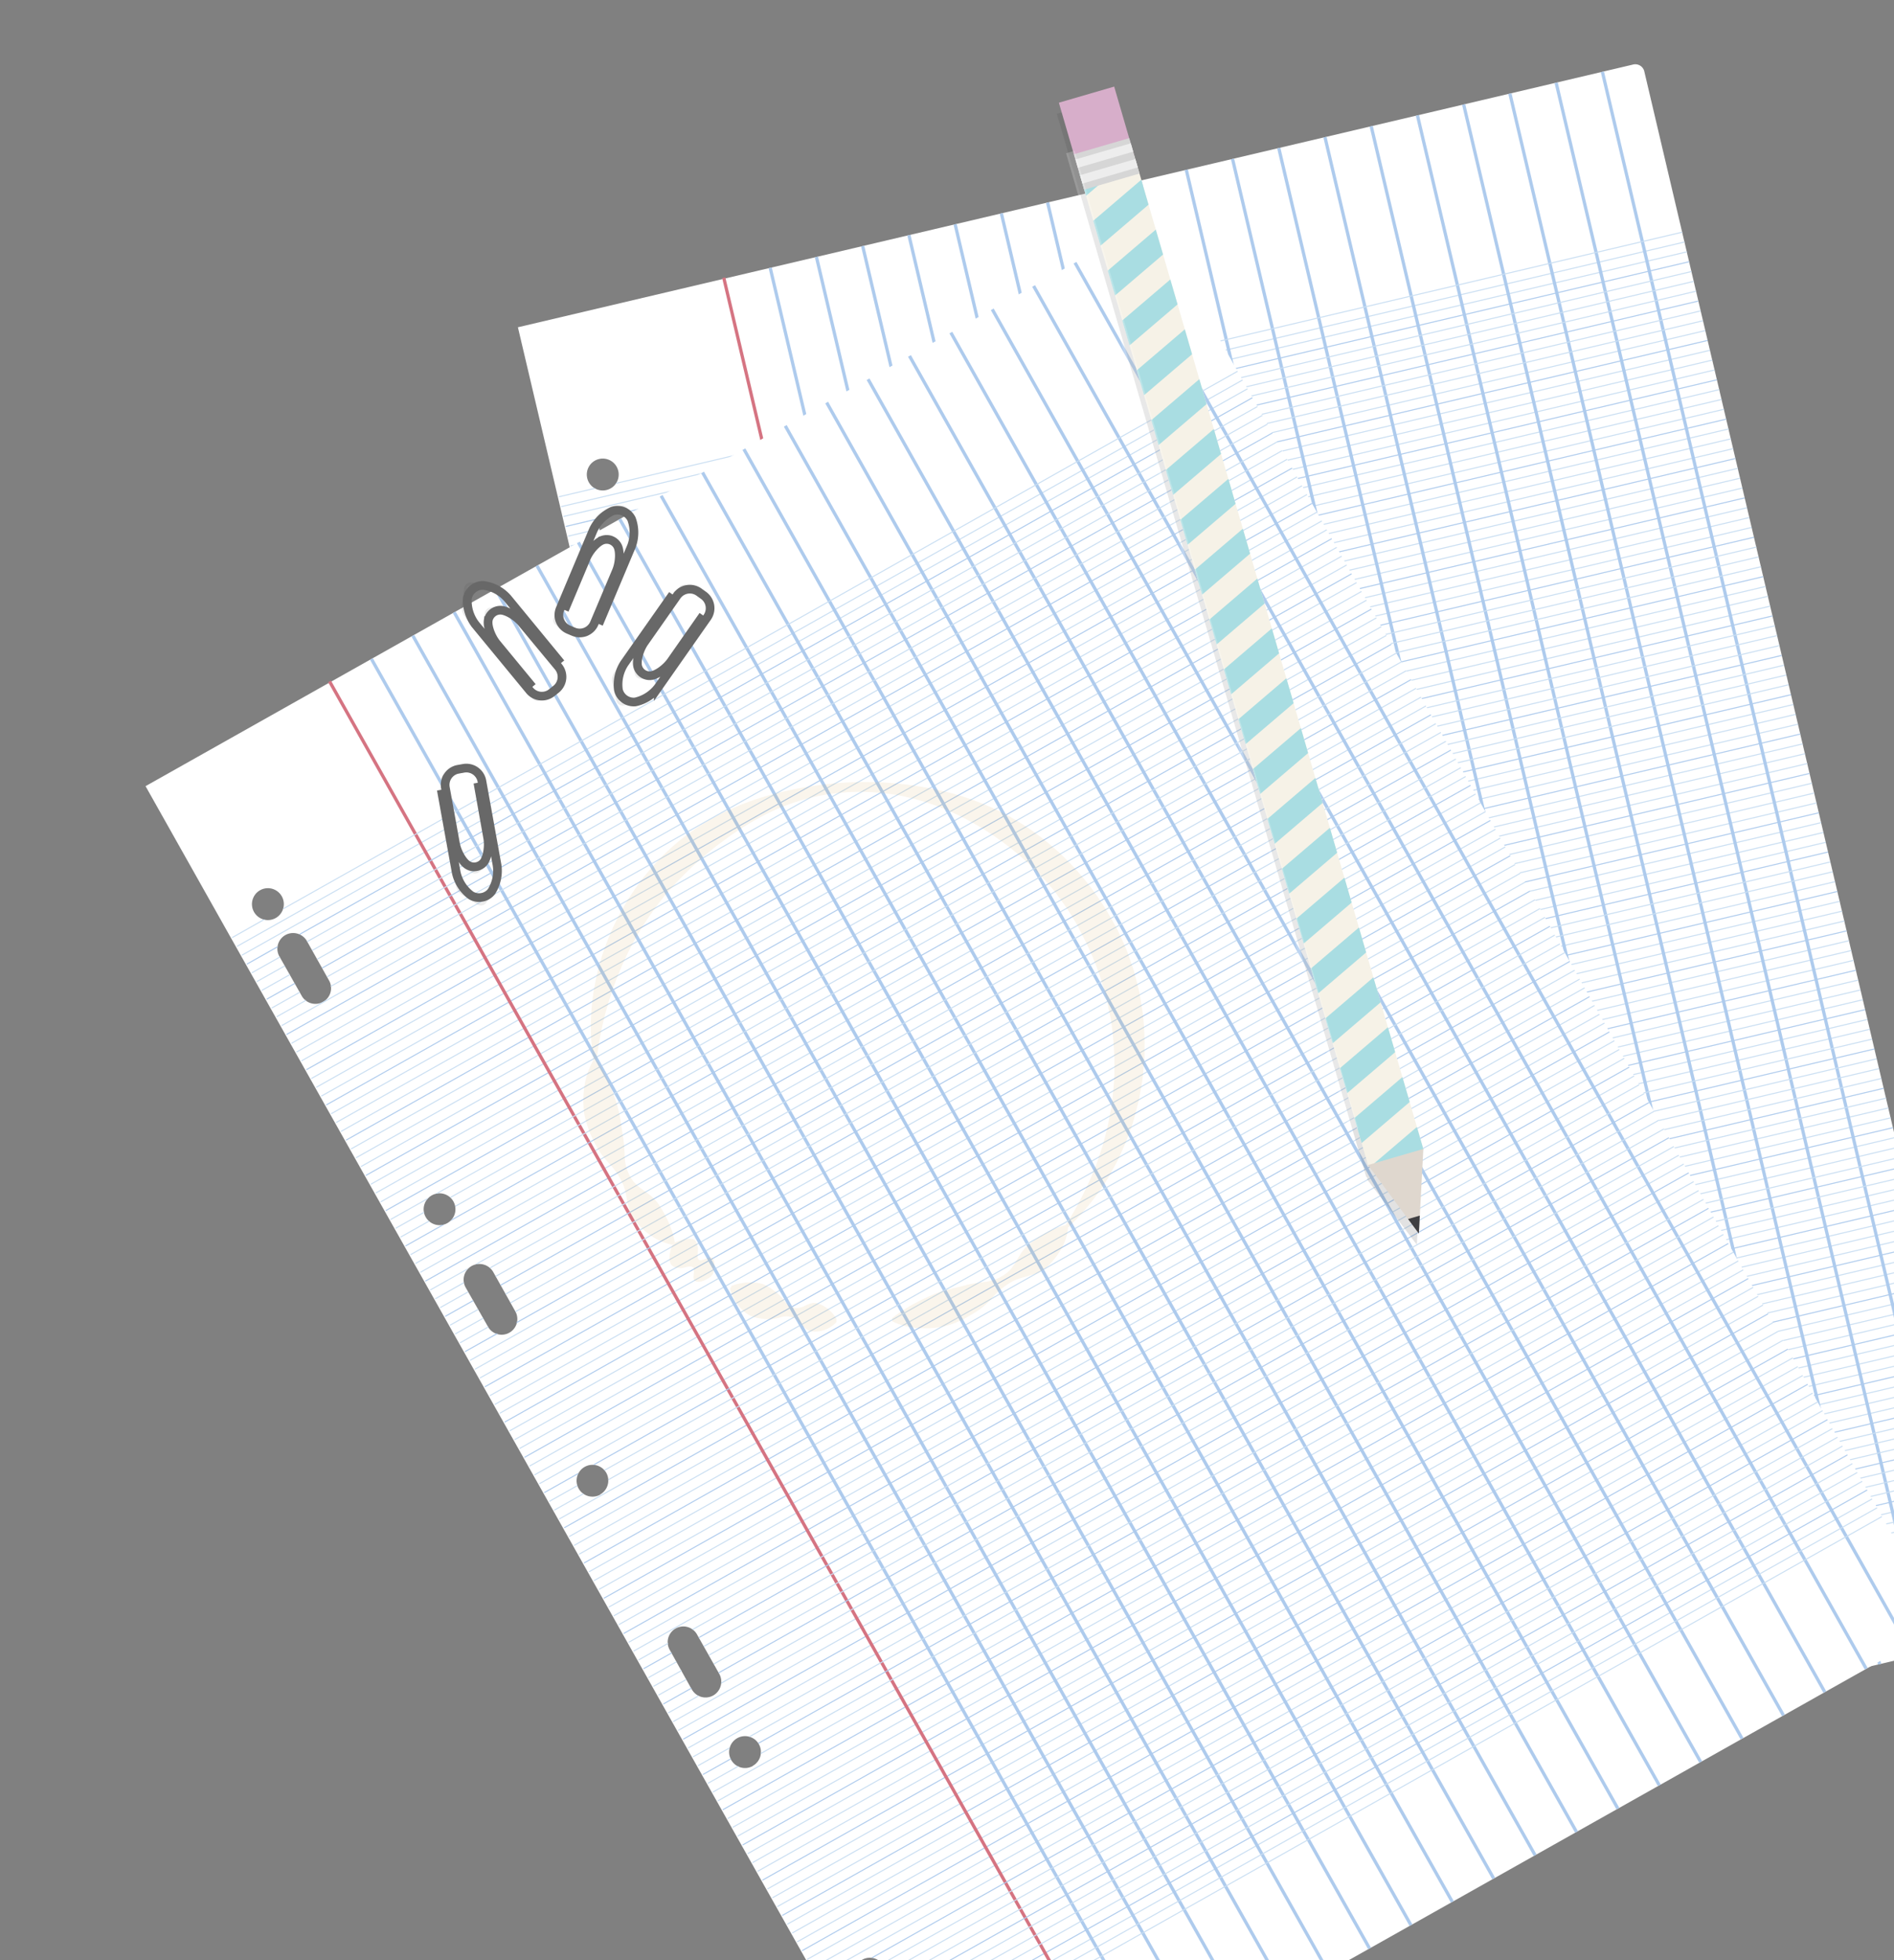<svg id="Calque_1" data-name="Calque 1" xmlns="http://www.w3.org/2000/svg" xmlns:xlink="http://www.w3.org/1999/xlink" viewBox="0 0 580 600"><rect x="0" y="0" width="580" height="600" fill="#808080" stroke="none"/><defs><style>.cls-1,.cls-5,.cls-6,.cls-8{fill:none;}.cls-2,.cls-20{fill:#fff;}.cls-3{fill:#c9def2;}.cls-4{fill:#aecbed;}.cls-5{stroke:#d57482;}.cls-5,.cls-6,.cls-8{stroke-miterlimit:10;}.cls-6{stroke:#aecbed;}.cls-11,.cls-17,.cls-7{fill:#403f41;}.cls-7,.cls-9{opacity:0.1;}.cls-8{stroke:#686868;stroke-width:2.66px;}.cls-10{fill:#cf943a;}.cls-11{opacity:0.15;}.cls-12{fill:#f6f2e7;}.cls-13{fill:#d7aeca;}.cls-14{fill:#a9dde2;}.cls-15{clip-path:url(#clip-path);}.cls-16{fill:#dfd7ce;}.cls-18{fill:#d6d6d6;}.cls-19{fill:#ededed;}.cls-20{opacity:0.2;}</style><clipPath id="clip-path"><rect class="cls-1" x="374.34" y="43.73" width="17.64" height="316.89" transform="translate(-41.24 115.16) rotate(-16.23)"/></clipPath></defs><title>help-center-2</title><path class="cls-2" d="M500,19.78,158.6,100.18,271.8,580.93l341.44-80.4a3.09,3.09,0,0,0,2.11-3.83L503.57,22A2.84,2.84,0,0,0,500,19.78ZM278.54,544.28a4.87,4.87,0,1,1,3.63-5.86A4.87,4.87,0,0,1,278.54,544.28Zm-9.42-19L266.06,512a4.8,4.8,0,1,1,9.34-2.2l3.14,13.26a4.87,4.87,0,0,1-3.62,5.86A4.82,4.82,0,0,1,269.12,525.28ZM254,439.91a4.88,4.88,0,1,1,3.62-5.86A4.88,4.88,0,0,1,254,439.91Zm-11.48-27.74-3.06-13.28a4.8,4.8,0,1,1,9.34-2.2L251.91,410a4.88,4.88,0,0,1-3.62,5.86A4.82,4.82,0,0,1,242.49,412.17Zm-10.37-65a4.87,4.87,0,1,1,3.63-5.86A4.87,4.87,0,0,1,232.12,347.13Zm-22-72.32a4.8,4.8,0,0,1,3.56-5.84,4.86,4.86,0,0,1,5.85,3.62l3.11,13.27a4.8,4.8,0,1,1-9.34,2.2Zm.13-20.46a4.87,4.87,0,1,1,3.62-5.86A4.88,4.88,0,0,1,210.28,254.35ZM183.51,161.7a4.82,4.82,0,0,1,3.56-5.84,4.87,4.87,0,0,1,5.86,3.63L196,172.75a4.8,4.8,0,1,1-9.34,2.2ZM185.7,150a4.88,4.88,0,1,1,3.63-5.86A4.86,4.86,0,0,1,185.7,150Z"/><polygon class="cls-3" points="515.88 74.23 171.88 155.23 171.81 154.93 515.81 73.93 515.88 74.23"/><rect class="cls-3" x="167.85" y="117.44" width="353.4" height="0.31" transform="translate(-17.78 82.1) rotate(-13.25)"/><polygon class="cls-4" points="522.97 104.36 178.97 185.36 178.91 185.06 522.9 104.05 522.97 104.36"/><polygon class="cls-3" points="522.26 101.34 178.27 182.34 178.19 182.04 522.19 101.04 522.26 101.34"/><rect class="cls-4" x="177.07" y="156.6" width="353.4" height="0.31" transform="translate(-26.51 85.26) rotate(-13.25)"/><polygon class="cls-3" points="523.68 107.37 179.69 188.37 179.61 188.07 523.61 107.07 523.68 107.37"/><polygon class="cls-3" points="524.39 110.38 180.39 191.38 180.32 191.08 524.32 110.08 524.39 110.38"/><polygon class="cls-3" points="525.1 113.39 181.1 194.39 181.03 194.09 525.03 113.09 525.1 113.39"/><polygon class="cls-4" points="528.64 128.45 184.65 209.45 184.58 209.15 528.57 128.15 528.64 128.45"/><rect class="cls-3" x="177.78" y="159.61" width="353.4" height="0.31" transform="translate(-27.18 85.5) rotate(-13.25)"/><rect class="cls-3" x="178.49" y="162.62" width="353.4" height="0.31" transform="translate(-27.85 85.74) rotate(-13.25)"/><polygon class="cls-3" points="527.93 125.44 183.94 206.44 183.87 206.14 527.86 125.14 527.93 125.44"/><polygon class="cls-4" points="531.48 140.5 187.49 221.5 187.42 221.2 531.41 140.2 531.48 140.5"/><rect class="cls-3" x="180.62" y="171.66" width="353.4" height="0.31" transform="translate(-29.87 86.47) rotate(-13.25)"/><polygon class="cls-3" points="530.06 134.48 186.07 215.48 186 215.18 529.99 134.18 530.06 134.48"/><rect class="cls-3" x="182.04" y="177.68" width="353.4" height="0.31" transform="translate(-31.21 86.96) rotate(-13.25)"/><rect class="cls-4" x="185.58" y="192.75" width="353.4" height="0.31" transform="translate(-34.57 88.17) rotate(-13.25)"/><rect class="cls-3" x="183.46" y="183.71" width="353.4" height="0.31" transform="translate(-32.55 87.44) rotate(-13.25)"/><rect class="cls-3" x="184.17" y="186.72" width="353.4" height="0.31" transform="translate(-33.23 87.69) rotate(-13.25)"/><polygon class="cls-3" points="533.61 149.54 189.62 230.54 189.54 230.24 533.54 149.24 533.61 149.54"/><polygon class="cls-4" points="537.15 164.6 193.16 245.6 193.09 245.3 537.08 164.3 537.15 164.6"/><rect class="cls-3" x="186.29" y="195.76" width="353.4" height="0.31" transform="translate(-35.24 88.41) rotate(-13.25)"/><polygon class="cls-3" points="535.74 158.57 191.74 239.58 191.67 239.27 535.67 158.27 535.74 158.57"/><polygon class="cls-3" points="536.45 161.59 192.45 242.59 192.38 242.29 536.38 161.29 536.45 161.59"/><rect class="cls-4" x="194.1" y="228.89" width="353.4" height="0.31" transform="translate(-42.63 91.08) rotate(-13.25)"/><rect class="cls-3" x="191.97" y="219.86" width="353.4" height="0.31" transform="translate(-40.61 90.36) rotate(-13.25)"/><rect class="cls-3" x="192.68" y="222.87" width="353.4" height="0.31" transform="translate(-41.28 90.6) rotate(-13.25)"/><polygon class="cls-3" points="542.12 185.69 198.13 266.69 198.06 266.38 542.05 185.38 542.12 185.69"/><polygon class="cls-4" points="551.34 224.84 207.35 305.84 207.28 305.54 551.27 224.54 551.34 224.84"/><rect class="cls-3" x="200.48" y="256" width="353.4" height="0.31" transform="translate(-48.67 93.27) rotate(-13.25)"/><rect class="cls-3" x="201.19" y="259.01" width="353.4" height="0.31" transform="translate(-49.34 93.51) rotate(-13.25)"/><polygon class="cls-3" points="550.63 221.83 206.64 302.83 206.57 302.53 550.56 221.53 550.63 221.83"/><rect class="cls-4" x="205.44" y="277.09" width="353.4" height="0.31" transform="translate(-53.37 94.97) rotate(-13.25)"/><polygon class="cls-3" points="552.05 227.86 208.06 308.86 207.99 308.56 551.98 227.56 552.05 227.86"/><polygon class="cls-3" points="552.76 230.87 208.76 311.87 208.69 311.57 552.69 230.57 552.76 230.87"/><polygon class="cls-3" points="553.47 233.88 209.47 314.88 209.4 314.58 553.4 233.58 553.47 233.88"/><polygon class="cls-4" points="557.01 248.94 213.02 329.94 212.95 329.64 556.94 248.64 557.01 248.94"/><rect class="cls-3" x="206.15" y="280.1" width="353.4" height="0.31" transform="translate(-54.04 95.21) rotate(-13.25)"/><rect class="cls-3" x="206.86" y="283.11" width="353.4" height="0.31" transform="translate(-54.71 95.45) rotate(-13.25)"/><polygon class="cls-3" points="556.3 245.93 212.31 326.93 212.24 326.63 556.24 245.63 556.3 245.93"/><rect class="cls-3" x="208.99" y="292.15" width="353.4" height="0.31" transform="translate(-56.73 96.18) rotate(-13.25)"/><polygon class="cls-3" points="558.43 254.97 214.44 335.97 214.37 335.67 558.36 254.66 558.43 254.97"/><rect class="cls-3" x="210.41" y="298.17" width="353.4" height="0.31" transform="translate(-58.07 96.67) rotate(-13.25)"/><rect class="cls-4" x="213.96" y="313.23" width="353.4" height="0.31" transform="translate(-61.43 97.88) rotate(-13.25)"/><polygon class="cls-3" points="561.98 270.03 217.99 351.03 217.91 350.73 561.91 269.73 561.98 270.03"/><polygon class="cls-4" points="565.53 285.09 221.53 366.09 221.46 365.79 565.46 284.79 565.53 285.09"/><polygon class="cls-3" points="563.4 276.05 219.41 357.05 219.33 356.75 563.33 275.75 563.4 276.05"/><polygon class="cls-3" points="564.11 279.06 220.11 360.06 220.04 359.76 564.04 278.76 564.11 279.06"/><polygon class="cls-3" points="564.82 282.08 220.82 363.08 220.75 362.77 564.75 281.77 564.82 282.08"/><polygon class="cls-4" points="568.36 297.14 224.37 378.14 224.3 377.84 568.29 296.84 568.36 297.14"/><rect class="cls-3" x="217.5" y="328.29" width="353.4" height="0.31" transform="translate(-64.79 99.1) rotate(-13.25)"/><polygon class="cls-3" points="566.95 291.11 222.95 372.11 222.88 371.81 566.87 290.81 566.95 291.11"/><polygon class="cls-3" points="567.65 294.12 223.66 375.13 223.59 374.82 567.58 293.82 567.65 294.12"/><rect class="cls-4" x="222.47" y="349.38" width="353.4" height="0.31" transform="translate(-69.49 100.8) rotate(-13.25)"/><rect class="cls-3" x="220.34" y="340.34" width="353.4" height="0.31" transform="translate(-67.47 100.07) rotate(-13.25)"/><rect class="cls-3" x="221.05" y="343.36" width="353.4" height="0.31" transform="translate(-68.14 100.31) rotate(-13.25)"/><rect class="cls-3" x="221.76" y="346.37" width="353.4" height="0.31" transform="translate(-68.82 100.55) rotate(-13.25)"/><rect class="cls-3" x="223.18" y="352.39" width="353.4" height="0.31" transform="translate(-70.16 101.04) rotate(-13.25)"/><polygon class="cls-3" points="572.62 315.21 228.63 396.21 228.56 395.91 572.55 314.91 572.62 315.21"/><polygon class="cls-4" points="579.71 345.33 235.72 426.33 235.65 426.03 579.64 345.03 579.71 345.33"/><rect class="cls-3" x="229.56" y="379.5" width="353.4" height="0.31" transform="translate(-76.2 103.22) rotate(-13.25)"/><polygon class="cls-3" points="579 342.32 235.01 423.32 234.94 423.02 578.93 342.02 579 342.32"/><polygon class="cls-3" points="580.42 348.34 236.43 429.35 236.36 429.04 580.35 348.04 580.42 348.34"/><polygon class="cls-3" points="581.13 351.36 237.14 432.36 237.07 432.06 581.06 351.06 581.13 351.36"/><rect class="cls-4" x="236.65" y="409.62" width="353.4" height="0.31" transform="translate(-82.92 105.65) rotate(-13.25)"/><rect class="cls-3" x="235.23" y="403.6" width="353.4" height="0.31" transform="translate(-81.58 105.16) rotate(-13.25)"/><polygon class="cls-3" points="584.68 366.42 240.68 447.42 240.61 447.12 584.61 366.12 584.68 366.42"/><polygon class="cls-4" points="588.22 381.48 244.23 462.48 244.16 462.18 588.15 381.18 588.22 381.48"/><rect class="cls-3" x="237.36" y="412.64" width="353.4" height="0.31" transform="translate(-83.59 105.89) rotate(-13.25)"/><polygon class="cls-3" points="586.8 375.45 242.81 456.45 242.74 456.15 586.73 375.15 586.8 375.45"/><rect class="cls-3" x="238.78" y="418.66" width="353.4" height="0.31" transform="translate(-84.93 106.38) rotate(-13.25)"/><rect class="cls-4" x="242.33" y="433.72" width="353.4" height="0.31" transform="translate(-88.29 107.59) rotate(-13.25)"/><rect class="cls-3" x="240.2" y="424.69" width="353.4" height="0.31" transform="translate(-86.28 106.86) rotate(-13.25)"/><polygon class="cls-3" points="589.64 387.5 245.65 468.5 245.58 468.2 589.57 387.2 589.64 387.5"/><polygon class="cls-3" points="590.35 390.51 246.36 471.52 246.29 471.21 590.28 390.21 590.35 390.51"/><polygon class="cls-4" points="593.9 405.58 249.9 486.58 249.83 486.27 593.83 405.27 593.9 405.58"/><polygon class="cls-3" points="591.77 396.54 247.78 477.54 247.71 477.24 591.7 396.24 591.77 396.54"/><rect class="cls-3" x="243.75" y="439.75" width="353.4" height="0.31" transform="translate(-89.63 108.08) rotate(-13.25)"/><polygon class="cls-3" points="593.19 402.56 249.19 483.56 249.12 483.26 593.12 402.26 593.19 402.56"/><polygon class="cls-4" points="596.74 417.63 252.74 498.63 252.67 498.32 596.66 417.32 596.74 417.63"/><rect class="cls-3" x="245.87" y="448.78" width="353.4" height="0.31" transform="translate(-91.65 108.81) rotate(-13.25)"/><polygon class="cls-3" points="595.32 411.6 251.32 492.6 251.25 492.3 595.25 411.3 595.32 411.6"/><polygon class="cls-3" points="596.03 414.61 252.03 495.61 251.96 495.31 595.96 414.31 596.03 414.61"/><rect class="cls-3" x="248.71" y="460.83" width="353.4" height="0.31" transform="translate(-94.33 109.78) rotate(-13.25)"/><rect class="cls-3" x="249.42" y="463.84" width="353.4" height="0.31" transform="translate(-95.01 110.02) rotate(-13.25)"/><rect class="cls-3" x="250.13" y="466.86" width="353.4" height="0.31" transform="translate(-95.68 110.26) rotate(-13.25)"/><rect class="cls-4" x="256.51" y="493.97" width="353.4" height="0.31" transform="translate(-101.72 112.45) rotate(-13.25)"/><rect class="cls-3" x="257.22" y="496.98" width="353.4" height="0.31" transform="translate(-102.39 112.69) rotate(-13.25)"/><line class="cls-5" x1="221.64" y1="85.02" x2="334.84" y2="565.77"/><line class="cls-6" x1="235.86" y1="81.99" x2="349.07" y2="562.74"/><line class="cls-6" x1="250.02" y1="78.65" x2="363.22" y2="559.4"/><line class="cls-6" x1="264.18" y1="75.32" x2="377.38" y2="556.07"/><line class="cls-6" x1="278.34" y1="71.99" x2="391.54" y2="552.74"/><line class="cls-6" x1="292.49" y1="68.65" x2="405.7" y2="549.4"/><line class="cls-6" x1="306.65" y1="65.32" x2="419.85" y2="546.07"/><line class="cls-6" x1="320.81" y1="61.99" x2="434.01" y2="542.73"/><line class="cls-6" x1="334.97" y1="58.65" x2="448.17" y2="539.4"/><line class="cls-6" x1="349.12" y1="55.32" x2="462.33" y2="536.07"/><line class="cls-6" x1="363.28" y1="51.99" x2="476.48" y2="532.73"/><line class="cls-6" x1="377.44" y1="48.65" x2="490.64" y2="529.4"/><line class="cls-6" x1="391.6" y1="45.32" x2="504.8" y2="526.07"/><line class="cls-6" x1="405.75" y1="41.98" x2="518.95" y2="522.73"/><line class="cls-6" x1="419.91" y1="38.65" x2="533.11" y2="519.4"/><line class="cls-6" x1="434.07" y1="35.32" x2="547.27" y2="516.07"/><line class="cls-6" x1="448.22" y1="31.98" x2="561.43" y2="512.73"/><line class="cls-6" x1="462.38" y1="28.65" x2="575.58" y2="509.4"/><line class="cls-6" x1="476.54" y1="25.32" x2="589.74" y2="506.06"/><line class="cls-6" x1="490.7" y1="21.98" x2="603.9" y2="502.73"/><path class="cls-4" d="M183.85,158.46,173.23,161l.07.3,10.4-2.45Z"/><path class="cls-4" d="M191.15,156.74a3.61,3.61,0,0,1,.3.25L517.3,80.26l-.08-.3Z"/><rect class="cls-3" x="173.84" y="162.84" width="9.84" height="0.31" transform="translate(-32.6 45.31) rotate(-13.25)"/><path class="cls-3" d="M192.92,159.5a3,3,0,0,0,.07.3L518,83.27l-.07-.3Z"/><polygon class="cls-3" points="184.24 164.72 174.65 166.98 174.72 167.28 184.31 165.02 184.24 164.72"/><path class="cls-3" d="M193.63,162.51c0,.1,0,.2.07.3l325-76.53-.07-.3Z"/><path class="cls-3" d="M194.34,165.53c0,.1,0,.2.07.3l325-76.54-.07-.3Z"/><polygon class="cls-3" points="184.96 167.73 175.36 169.99 175.43 170.29 185.03 168.03 184.96 167.73"/><rect class="cls-4" x="175.97" y="171.87" width="9.88" height="0.31" transform="translate(-34.61 46.04) rotate(-13.25)"/><path class="cls-4" d="M195,168.54c0,.1.05.2.08.3l325-76.53-.07-.3Z"/><rect class="cls-3" x="176.68" y="174.88" width="9.9" height="0.31" transform="translate(-35.28 46.29) rotate(-13.25)"/><path class="cls-3" d="M195.75,171.55c0,.11.05.21.07.3l325-76.53-.07-.3Z"/><path class="cls-3" d="M187.47,176.68l-10,2.35.07.3L187.68,177Z"/><path class="cls-3" d="M196.11,174.64a3.43,3.43,0,0,1-.06.34l325.5-76.65-.07-.3Z"/><path class="cls-3" d="M272.77,538.1l-10.17,2.4.07.3,10-2.36Z"/><path class="cls-3" d="M281,536.17l.23.27L606.67,459.8l-.08-.31Z"/><path class="cls-3" d="M282.27,539l0,.31,325.07-76.54-.07-.3Z"/><path class="cls-3" d="M272.87,541.26l-9.56,2.25.07.3,9.61-2.26Z"/><path class="cls-4" d="M267.15,507.63l-11.64,2.74.07.3L266.84,508C266.93,507.89,267,507.76,267.15,507.63Z"/><path class="cls-4" d="M272.48,506.38a3.82,3.82,0,0,1,.46.21l326.63-76.92-.07-.3Z"/><path class="cls-3" d="M275.11,508.94l.12.29,325-76.54-.07-.31Z"/><path class="cls-3" d="M265.94,511.1l-9.72,2.29.07.3,9.67-2.28C266,511.3,265.94,511.2,265.94,511.1Z"/><rect class="cls-3" x="256.83" y="515.26" width="9.89" height="0.31" transform="translate(-111.16 73.71) rotate(-13.25)"/><path class="cls-3" d="M275.9,511.93c0,.1.05.2.07.3L601,435.7l-.07-.3Z"/><polygon class="cls-3" points="267.25 517.15 257.63 519.41 257.71 519.71 267.32 517.45 267.25 517.15"/><path class="cls-3" d="M276.61,514.94c0,.1.05.2.07.3l325-76.53-.07-.3Z"/><polygon class="cls-4" points="267.94 520.16 258.34 522.42 258.42 522.72 268.01 520.46 267.94 520.16"/><path class="cls-4" d="M277.32,518c0,.1.05.2.07.3l325-76.53-.07-.3Z"/><rect class="cls-3" x="258.96" y="524.3" width="9.85" height="0.31" transform="translate(-113.19 74.45) rotate(-13.25)"/><path class="cls-3" d="M278,521c0,.1.05.2.07.3l325-76.54-.07-.3Z"/><path class="cls-3" d="M269.42,526.17l-9.66,2.28.07.3,9.74-2.29Z"/><path class="cls-3" d="M278.66,524a1.61,1.61,0,0,1,0,.31l325.17-76.56-.07-.3Z"/><path class="cls-3" d="M272.09,528.72l-11.62,2.74.07.3,12.13-2.86A2.79,2.79,0,0,1,272.09,528.72Z"/><path class="cls-3" d="M277.39,527.48a4.47,4.47,0,0,1-.45.42l327.6-77.14-.07-.3Z"/><path class="cls-4" d="M227.6,338.91l-11.81,2.78.07.3,11.37-2.68A4.61,4.61,0,0,1,227.6,338.91Z"/><path class="cls-4" d="M232.5,337.75c.18.06.35.13.51.2l326.84-77-.07-.3Z"/><path class="cls-3" d="M226.13,342.43l-9.63,2.27.07.3,9.58-2.25C226.14,342.64,226.13,342.54,226.13,342.43Z"/><path class="cls-3" d="M235.38,340.25c.05.1.09.19.13.29l325-76.54-.07-.3Z"/><path class="cls-3" d="M227.16,345.37l-9.95,2.34.07.3,10.09-2.37Z"/><path class="cls-3" d="M235.78,343.34a2.09,2.09,0,0,1-.08.34L561.27,267l-.07-.3Z"/><path class="cls-3" d="M209,244.74a5.35,5.35,0,0,1,1.06.07l327.85-77.2-.07-.3Z"/><path class="cls-3" d="M207.17,245.16l-13.37,3.15.07.3,12.39-2.91A5.2,5.2,0,0,1,207.17,245.16Z"/><path class="cls-3" d="M204.33,249l-9.82,2.31.07.3,9.71-2.28C204.3,249.23,204.31,249.12,204.33,249Z"/><path class="cls-3" d="M213.22,246.92l.17.28,325.18-76.58-.07-.3Z"/><path class="cls-3" d="M204.94,252.05l-9.72,2.29.07.3,9.82-2.32C205.05,252.23,205,252.14,204.94,252.05Z"/><path class="cls-3" d="M214,249.91a3.16,3.16,0,0,1,0,.32l325.29-76.59-.07-.31Z"/><path class="cls-4" d="M208.36,254.42l-12.43,2.93.07.3,13.51-3.18A4.91,4.91,0,0,1,208.36,254.42Z"/><path class="cls-4" d="M212,253.56a4.7,4.7,0,0,1-1,.55l329-77.46-.07-.3Z"/><path class="cls-3" d="M212.84,269.26l-13.37,3.15.07.3,12.39-2.92A5.15,5.15,0,0,1,212.84,269.26Z"/><path class="cls-3" d="M214.61,268.84a5.3,5.3,0,0,1,1.06.07l327.87-77.2-.07-.3Z"/><path class="cls-3" d="M210.05,273.1l-9.87,2.32.07.3,9.77-2.3Z"/><path class="cls-3" d="M218.88,271a2.61,2.61,0,0,1,.17.28l325.2-76.58-.07-.3Z"/><rect class="cls-3" x="200.8" y="277.3" width="9.84" height="0.31" transform="translate(-58.12 54.54) rotate(-13.25)"/><path class="cls-3" d="M219.87,274c0,.1,0,.2.07.31l325-76.54-.07-.3Z"/><path class="cls-4" d="M220.59,277c0,.1,0,.2.07.31l325-76.53-.07-.31Z"/><polygon class="cls-4" points="211.2 279.19 201.6 281.44 201.67 281.75 211.27 279.49 211.2 279.19"/><path class="cls-3" d="M221.29,280c0,.1.05.2.07.3l325-76.53-.08-.3Z"/><rect class="cls-3" x="202.21" y="283.32" width="9.87" height="0.31" transform="translate(-59.46 55.03) rotate(-13.25)"/><polygon class="cls-3" points="212.65 285.2 203.02 287.47 203.09 287.77 212.72 285.5 212.65 285.2"/><path class="cls-3" d="M222,283c0,.1.05.2.07.3l325-76.53-.07-.3Z"/><path class="cls-3" d="M213.38,288.21l-9.65,2.27.07.3,9.66-2.27C213.43,288.41,213.4,288.31,213.38,288.21Z"/><path class="cls-3" d="M222.7,286l.06.3,325-76.54-.07-.3Z"/><path class="cls-4" d="M222.23,289.31c-.07.12-.14.25-.22.37L548.5,212.8l-.07-.31Z"/><path class="cls-4" d="M215.27,290.94l-10.83,2.55.07.31,11.12-2.62A2.25,2.25,0,0,1,215.27,290.94Z"/><path class="cls-3" d="M248.79,432.47l-11,2.6.07.3,10.72-2.53C248.64,432.72,248.71,432.59,248.79,432.47Z"/><path class="cls-3" d="M255.28,431a2.85,2.85,0,0,1,.37.23l326.19-76.81-.07-.3Z"/><path class="cls-4" d="M248,435.83l-9.54,2.25.08.3,9.52-2.24Z"/><path class="cls-4" d="M257.47,433.61c0,.1.06.2.08.3l325-76.53-.07-.3Z"/><path class="cls-3" d="M257.44,436.8c0,.12-.09.23-.14.35l326-76.76-.07-.3Z"/><path class="cls-3" d="M249.47,438.67l-10.28,2.42.07.3,10.5-2.47A3.47,3.47,0,0,1,249.47,438.67Z"/><path class="cls-3" d="M239.45,396.52l-10.19,2.4.07.3,10-2.36A3.4,3.4,0,0,1,239.45,396.52Z"/><path class="cls-3" d="M247.69,394.58l.22.27,325.42-76.63-.07-.3Z"/><polygon class="cls-4" points="239.61 399.66 229.97 401.93 230.04 402.24 239.68 399.97 239.61 399.66"/><path class="cls-4" d="M249,397.46c0,.1.05.2.07.31l325-76.54-.07-.3Z"/><rect class="cls-3" x="230.59" y="403.81" width="9.88" height="0.31" transform="translate(-86.33 64.74) rotate(-13.25)"/><path class="cls-3" d="M249.66,400.48c0,.1.05.2.07.3l325-76.53-.07-.3Z"/><rect class="cls-3" x="231.3" y="406.82" width="9.87" height="0.31" transform="translate(-86.99 64.98) rotate(-13.25)"/><path class="cls-3" d="M250.37,403.49c0,.1,0,.2.07.3l325-76.53-.07-.3Z"/><polygon class="cls-3" points="241.69 408.71 232.1 410.97 232.17 411.27 241.76 409.01 241.69 408.71"/><path class="cls-3" d="M251.08,406.5c0,.1,0,.2.07.3l325-76.53-.08-.3Z"/><rect class="cls-4" x="232.71" y="412.85" width="9.84" height="0.31" transform="translate(-88.34 65.46) rotate(-13.25)"/><path class="cls-4" d="M251.8,409.51c0,.13.06.23.07.3l325-76.53-.07-.3Z"/><path class="cls-3" d="M243.84,414.57,233.52,417l.07.31,10.53-2.48Z"/><path class="cls-3" d="M251.75,412.7a3.65,3.65,0,0,1-.14.35l326-76.75-.07-.31Z"/><path class="cls-3" d="M182,149.36l-10.88,2.56.07.3,11.21-2.64Z"/><path class="cls-3" d="M188.75,147.77c-.08.13-.17.25-.26.37L515.17,71.22l-.07-.3Z"/><path class="cls-2" d="M350.24,68.57,44.57,240.64,286.86,671,592.52,499a3.1,3.1,0,0,0,1-4.27l-239.25-425A2.83,2.83,0,0,0,350.24,68.57ZM283.15,634a4.88,4.88,0,1,1,1.86-6.64A4.88,4.88,0,0,1,283.15,634Zm-14.33-15.64L262.2,606.4a4.79,4.79,0,1,1,8.35-4.7l6.7,11.86a4.84,4.84,0,1,1-8.43,4.75Zm-38.27-77.8a4.88,4.88,0,1,1,1.86-6.64A4.87,4.87,0,0,1,230.55,540.51Zm-18.73-23.46-6.63-11.91a4.8,4.8,0,1,1,8.36-4.7l6.7,11.86a4.88,4.88,0,0,1-1.85,6.64A4.81,4.81,0,0,1,211.82,517.05Zm-28-59.6a4.87,4.87,0,1,1,1.86-6.64A4.87,4.87,0,0,1,183.79,457.45Zm-41.2-63.37a4.82,4.82,0,0,1,1.8-6.6,4.88,4.88,0,0,1,6.64,1.86l6.67,11.88a4.8,4.8,0,1,1-8.36,4.71ZM137,374.39a4.87,4.87,0,1,1,1.85-6.63A4.88,4.88,0,0,1,137,374.39ZM85.59,292.82a4.81,4.81,0,0,1,1.8-6.6A4.86,4.86,0,0,1,94,288.08L100.69,300a4.8,4.8,0,1,1-8.36,4.71ZM84.44,281a4.88,4.88,0,1,1,1.85-6.64A4.88,4.88,0,0,1,84.44,281Z"/><rect class="cls-3" x="49.82" y="202.87" width="353.4" height="0.31" transform="translate(-70.46 137.23) rotate(-29.38)"/><rect class="cls-3" x="51.34" y="205.56" width="353.4" height="0.31" transform="translate(-71.59 138.32) rotate(-29.38)"/><rect class="cls-4" x="65.01" y="229.83" width="353.4" height="0.31" transform="translate(-81.74 148.15) rotate(-29.38)"/><rect class="cls-3" x="63.49" y="227.14" width="353.4" height="0.31" transform="translate(-80.61 147.05) rotate(-29.38)"/><polygon class="cls-4" points="401.83 154.23 93.88 327.59 93.72 327.32 401.68 153.96 401.83 154.23"/><rect class="cls-3" x="66.52" y="232.53" width="353.4" height="0.31" transform="translate(-82.87 149.24) rotate(-29.38)"/><rect class="cls-3" x="68.04" y="235.23" width="353.4" height="0.31" transform="translate(-84 150.33) rotate(-29.38)"/><rect class="cls-3" x="69.56" y="237.92" width="353.4" height="0.31" transform="translate(-85.12 151.42) rotate(-29.38)"/><polygon class="cls-4" points="407.9 165.01 99.95 338.38 99.8 338.11 407.75 164.75 407.9 165.01"/><rect class="cls-3" x="72.6" y="243.32" width="353.4" height="0.31" transform="translate(-87.38 153.6) rotate(-29.38)"/><rect class="cls-3" x="74.11" y="246.01" width="353.4" height="0.31" transform="translate(-88.51 154.69) rotate(-29.38)"/><rect class="cls-3" x="75.63" y="248.71" width="353.4" height="0.31" transform="translate(-89.63 155.79) rotate(-29.38)"/><rect class="cls-4" x="83.22" y="262.19" width="353.4" height="0.31" transform="translate(-95.27 161.24) rotate(-29.38)"/><rect class="cls-3" x="78.67" y="254.1" width="353.4" height="0.31" transform="translate(-91.89 157.97) rotate(-29.38)"/><rect class="cls-3" x="80.19" y="256.8" width="353.4" height="0.31" transform="translate(-93.02 159.06) rotate(-29.38)"/><rect class="cls-3" x="81.7" y="259.5" width="353.4" height="0.31" transform="translate(-94.15 160.15) rotate(-29.38)"/><rect class="cls-4" x="89.29" y="272.98" width="353.4" height="0.31" transform="translate(-99.78 165.61) rotate(-29.38)"/><rect class="cls-3" x="84.74" y="264.89" width="353.4" height="0.31" transform="translate(-96.4 162.33) rotate(-29.38)"/><rect class="cls-3" x="86.26" y="267.59" width="353.4" height="0.31" transform="translate(-97.53 163.43) rotate(-29.38)"/><rect class="cls-3" x="87.78" y="270.28" width="353.4" height="0.31" transform="translate(-98.66 164.52) rotate(-29.38)"/><rect class="cls-4" x="95.37" y="283.77" width="353.4" height="0.31" transform="translate(-104.29 169.97) rotate(-29.38)"/><rect class="cls-3" x="90.81" y="275.68" width="353.4" height="0.31" transform="translate(-100.91 166.7) rotate(-29.38)"/><rect class="cls-3" x="92.33" y="278.37" width="353.4" height="0.31" transform="translate(-102.04 167.79) rotate(-29.38)"/><rect class="cls-3" x="93.85" y="281.07" width="353.4" height="0.31" transform="translate(-103.17 168.88) rotate(-29.38)"/><rect class="cls-4" x="107.51" y="305.34" width="353.4" height="0.31" transform="translate(-113.32 178.71) rotate(-29.38)"/><rect class="cls-3" x="102.96" y="297.25" width="353.4" height="0.31" transform="translate(-109.93 175.43) rotate(-29.38)"/><rect class="cls-3" x="104.48" y="299.95" width="353.4" height="0.31" transform="translate(-111.06 176.52) rotate(-29.38)"/><rect class="cls-3" x="105.99" y="302.64" width="353.4" height="0.31" transform="translate(-112.19 177.61) rotate(-29.38)"/><rect class="cls-4" x="125.73" y="337.7" width="353.4" height="0.31" transform="translate(-126.85 191.8) rotate(-29.38)"/><rect class="cls-3" x="121.17" y="329.61" width="353.4" height="0.31" transform="translate(-123.46 188.53) rotate(-29.38)"/><rect class="cls-3" x="122.69" y="332.31" width="353.4" height="0.31" transform="translate(-124.59 189.62) rotate(-29.38)"/><rect class="cls-3" x="124.21" y="335" width="353.4" height="0.31" transform="translate(-125.72 190.71) rotate(-29.38)"/><rect class="cls-4" x="131.8" y="348.49" width="353.4" height="0.31" transform="translate(-131.36 196.17) rotate(-29.38)"/><rect class="cls-3" x="127.25" y="340.4" width="353.4" height="0.31" transform="translate(-127.97 192.9) rotate(-29.38)"/><rect class="cls-3" x="128.76" y="343.09" width="353.4" height="0.31" transform="translate(-129.1 193.99) rotate(-29.38)"/><rect class="cls-3" x="130.28" y="345.79" width="353.4" height="0.31" transform="translate(-130.23 195.08) rotate(-29.38)"/><polygon class="cls-4" points="468.63 272.88 160.67 446.24 160.52 445.97 468.48 272.61 468.63 272.88"/><rect class="cls-3" x="133.32" y="351.18" width="353.4" height="0.31" transform="translate(-132.49 197.26) rotate(-29.38)"/><rect class="cls-3" x="134.84" y="353.88" width="353.4" height="0.31" transform="translate(-133.61 198.35) rotate(-29.38)"/><rect class="cls-3" x="136.35" y="356.58" width="353.4" height="0.31" transform="translate(-134.74 199.44) rotate(-29.38)"/><rect class="cls-3" x="139.39" y="361.97" width="353.4" height="0.31" transform="translate(-137 201.63) rotate(-29.38)"/><rect class="cls-3" x="140.91" y="364.67" width="353.4" height="0.31" transform="translate(-138.12 202.72) rotate(-29.38)"/><rect class="cls-3" x="142.43" y="367.36" width="353.4" height="0.31" transform="translate(-139.25 203.81) rotate(-29.38)"/><rect class="cls-4" x="150.02" y="380.85" width="353.4" height="0.31" transform="translate(-144.89 209.27) rotate(-29.38)"/><rect class="cls-3" x="148.5" y="378.15" width="353.4" height="0.31" transform="translate(-143.76 208.18) rotate(-29.38)"/><rect class="cls-4" x="156.09" y="391.63" width="353.4" height="0.31" transform="translate(-149.4 213.63) rotate(-29.38)"/><rect class="cls-3" x="151.54" y="383.54" width="353.4" height="0.31" transform="translate(-146.02 210.36) rotate(-29.38)"/><polygon class="cls-3" points="483.81 299.85 175.85 473.21 175.7 472.94 483.66 299.58 483.81 299.85"/><rect class="cls-3" x="154.57" y="388.94" width="353.4" height="0.31" transform="translate(-148.27 212.54) rotate(-29.38)"/><rect class="cls-4" x="162.16" y="402.42" width="353.4" height="0.31" transform="translate(-153.91 218) rotate(-29.38)"/><rect class="cls-3" x="157.61" y="394.33" width="353.4" height="0.31" transform="translate(-150.53 214.72) rotate(-29.38)"/><rect class="cls-3" x="159.13" y="397.03" width="353.4" height="0.31" transform="translate(-151.66 215.82) rotate(-29.38)"/><rect class="cls-3" x="160.64" y="399.72" width="353.4" height="0.31" transform="translate(-152.78 216.91) rotate(-29.38)"/><rect class="cls-4" x="168.23" y="413.21" width="353.4" height="0.31" transform="translate(-158.42 222.36) rotate(-29.38)"/><rect class="cls-3" x="163.68" y="405.12" width="353.4" height="0.31" transform="translate(-155.04 219.09) rotate(-29.38)"/><rect class="cls-3" x="165.2" y="407.81" width="353.4" height="0.31" transform="translate(-156.17 220.18) rotate(-29.38)"/><rect class="cls-3" x="166.72" y="410.51" width="353.4" height="0.31" transform="translate(-157.29 221.27) rotate(-29.38)"/><rect class="cls-3" x="169.75" y="415.9" width="353.4" height="0.31" transform="translate(-159.55 223.46) rotate(-29.38)"/><rect class="cls-3" x="171.27" y="418.6" width="353.4" height="0.31" transform="translate(-160.68 224.55) rotate(-29.38)"/><rect class="cls-4" x="186.45" y="445.57" width="353.4" height="0.31" transform="translate(-171.95 235.46) rotate(-29.38)"/><rect class="cls-3" x="183.41" y="440.17" width="353.4" height="0.31" transform="translate(-169.7 233.28) rotate(-29.38)"/><rect class="cls-3" x="184.93" y="442.87" width="353.4" height="0.31" transform="translate(-170.83 234.37) rotate(-29.38)"/><rect class="cls-3" x="187.97" y="448.26" width="353.4" height="0.31" transform="translate(-173.08 236.55) rotate(-29.38)"/><polygon class="cls-3" points="520.24 364.57 212.28 537.93 212.13 537.66 520.09 364.3 520.24 364.57"/><polygon class="cls-4" points="529.35 380.75 221.39 554.11 221.24 553.84 529.2 380.48 529.35 380.75"/><rect class="cls-3" x="195.56" y="461.75" width="353.4" height="0.31" transform="translate(-178.72 242.01) rotate(-29.38)"/><rect class="cls-3" x="197.08" y="464.44" width="353.4" height="0.31" transform="translate(-179.85 243.1) rotate(-29.38)"/><rect class="cls-4" x="204.67" y="477.93" width="353.4" height="0.31" transform="translate(-185.48 248.56) rotate(-29.38)"/><polygon class="cls-3" points="530.87 383.44 222.91 556.81 222.76 556.54 530.72 383.17 530.87 383.44"/><rect class="cls-3" x="201.63" y="472.53" width="353.4" height="0.31" transform="translate(-183.23 246.38) rotate(-29.38)"/><polygon class="cls-3" points="533.9 388.84 225.95 562.2 225.8 561.93 533.75 388.57 533.9 388.84"/><rect class="cls-4" x="210.74" y="488.71" width="353.4" height="0.31" transform="translate(-190 252.93) rotate(-29.38)"/><rect class="cls-3" x="206.19" y="480.62" width="353.4" height="0.31" transform="translate(-186.61 249.65) rotate(-29.38)"/><polygon class="cls-3" points="538.46 396.93 230.5 570.29 230.35 570.02 538.31 396.66 538.46 396.93"/><rect class="cls-3" x="209.22" y="486.02" width="353.4" height="0.31" transform="translate(-188.87 251.83) rotate(-29.38)"/><polygon class="cls-4" points="547.57 413.11 239.61 586.47 239.46 586.2 547.42 412.84 547.57 413.11"/><rect class="cls-3" x="212.26" y="491.41" width="353.4" height="0.31" transform="translate(-191.12 254.02) rotate(-29.38)"/><rect class="cls-3" x="213.78" y="494.11" width="353.4" height="0.31" transform="translate(-192.25 255.11) rotate(-29.38)"/><polygon class="cls-3" points="546.05 410.41 238.09 583.77 237.94 583.5 545.9 410.14 546.05 410.41"/><rect class="cls-4" x="222.88" y="510.29" width="353.4" height="0.31" transform="translate(-199.02 261.66) rotate(-29.38)"/><rect class="cls-3" x="218.33" y="502.2" width="353.4" height="0.31" transform="translate(-195.63 258.38) rotate(-29.38)"/><rect class="cls-3" x="219.85" y="504.89" width="353.4" height="0.31" transform="translate(-196.76 259.47) rotate(-29.38)"/><rect class="cls-3" x="221.37" y="507.59" width="353.4" height="0.31" transform="translate(-197.89 260.57) rotate(-29.38)"/><rect class="cls-3" x="224.4" y="512.98" width="353.4" height="0.31" transform="translate(-200.14 262.75) rotate(-29.38)"/><polygon class="cls-3" points="556.68 429.29 248.72 602.65 248.57 602.38 556.52 429.02 556.68 429.29"/><rect class="cls-3" x="227.44" y="518.38" width="353.4" height="0.31" transform="translate(-202.4 264.93) rotate(-29.38)"/><rect class="cls-4" x="241.1" y="542.65" width="353.4" height="0.31" transform="translate(-212.55 274.75) rotate(-29.38)"/><polygon class="cls-3" points="573.38 458.95 265.42 632.31 265.27 632.04 573.22 458.68 573.38 458.95"/><line class="cls-5" x1="100.92" y1="208.57" x2="343.2" y2="638.95"/><line class="cls-6" x1="113.74" y1="201.7" x2="356.03" y2="632.09"/><line class="cls-6" x1="126.42" y1="194.57" x2="368.7" y2="624.95"/><line class="cls-6" x1="139.09" y1="187.43" x2="381.37" y2="617.82"/><line class="cls-6" x1="151.76" y1="180.3" x2="394.05" y2="610.68"/><line class="cls-6" x1="164.44" y1="173.16" x2="406.72" y2="603.55"/><line class="cls-6" x1="177.11" y1="166.03" x2="419.4" y2="596.41"/><line class="cls-6" x1="189.79" y1="158.89" x2="432.07" y2="589.28"/><line class="cls-6" x1="202.46" y1="151.76" x2="444.74" y2="582.14"/><line class="cls-6" x1="215.14" y1="144.62" x2="457.42" y2="575.01"/><line class="cls-6" x1="227.81" y1="137.49" x2="470.09" y2="567.87"/><line class="cls-6" x1="240.48" y1="130.35" x2="482.77" y2="560.74"/><line class="cls-6" x1="253.16" y1="123.22" x2="495.44" y2="553.6"/><line class="cls-6" x1="265.83" y1="116.08" x2="508.12" y2="546.47"/><line class="cls-6" x1="278.51" y1="108.95" x2="520.79" y2="539.33"/><line class="cls-6" x1="291.18" y1="101.81" x2="533.47" y2="532.2"/><line class="cls-6" x1="303.86" y1="94.68" x2="546.14" y2="525.06"/><line class="cls-6" x1="316.53" y1="87.54" x2="558.81" y2="517.93"/><line class="cls-6" x1="329.2" y1="80.41" x2="571.49" y2="510.79"/><line class="cls-6" x1="341.88" y1="73.27" x2="584.16" y2="503.66"/><path class="cls-4" d="M85,289.61,75.51,295l.15.27L85,290C85,289.86,85,289.74,85,289.61Z"/><path class="cls-4" d="M91.55,285.93l.36.16L383.62,121.87l-.16-.27Z"/><rect class="cls-3" x="76.47" y="295.23" width="9.84" height="0.31" transform="translate(-134.43 77.9) rotate(-29.38)"/><path class="cls-3" d="M94,288.09s.07.13.16.27l291-163.8-.15-.26Z"/><rect class="cls-3" x="77.99" y="297.92" width="9.85" height="0.31" transform="translate(-135.56 79) rotate(-29.38)"/><path class="cls-3" d="M95.53,290.79l.15.27,291-163.8-.15-.27Z"/><path class="cls-3" d="M97.05,293.49l.15.27,291-163.8-.15-.27Z"/><rect class="cls-3" x="79.5" y="300.61" width="9.87" height="0.31" transform="translate(-136.69 80.1) rotate(-29.38)"/><rect class="cls-4" x="81.02" y="303.3" width="9.88" height="0.31" transform="translate(-137.81 81.19) rotate(-29.38)"/><path class="cls-4" d="M98.57,296.18l.15.27,291-163.8-.15-.26Z"/><rect class="cls-3" x="82.54" y="306" width="9.9" height="0.31" transform="translate(-138.94 82.29) rotate(-29.38)"/><path class="cls-3" d="M100.09,298.88q.07.15.15.27l291-163.8-.16-.27Z"/><path class="cls-3" d="M93.56,306.11l-8.94,5,.15.27,9.06-5.1Z"/><path class="cls-3" d="M101.29,301.75c0,.12,0,.23,0,.34l291.4-164-.15-.27Z"/><path class="cls-3" d="M283.21,625.49l.3.19,291.38-164-.15-.27Z"/><path class="cls-3" d="M285.28,627.88c0,.1.08.19.11.29l291-163.83-.15-.27Z"/><path class="cls-4" d="M266.8,599.22a2.64,2.64,0,0,1,.49.08L559.71,434.68l-.15-.27Z"/><path class="cls-3" d="M270,601l.19.24,291-163.81-.15-.27Z"/><path class="cls-3" d="M271.63,603.6l.15.27,291-163.8-.15-.27Z"/><path class="cls-3" d="M273.15,606.3l.15.27,291-163.8-.15-.27Z"/><path class="cls-4" d="M274.66,609l.16.27,291-163.8-.15-.27Z"/><path class="cls-3" d="M276.18,611.69l.15.27,291-163.8-.15-.27Z"/><path class="cls-3" d="M277.63,614.43c0,.1.06.2.09.3l291.1-163.87-.15-.27Z"/><path class="cls-3" d="M277.37,618.13c-.09.18-.2.35-.31.53l293.28-165.1-.15-.27Z"/><path class="cls-4" d="M177.16,450.81l-10.57,5.95.15.27,10.18-5.73A4.44,4.44,0,0,1,177.16,450.81Z"/><path class="cls-4" d="M181.55,448.34a3.31,3.31,0,0,1,.55.05L474.7,283.67l-.15-.27Z"/><path class="cls-3" d="M176.74,454.6l-8.63,4.86.15.27,8.58-4.83C176.8,454.8,176.77,454.7,176.74,454.6Z"/><path class="cls-3" d="M185,449.94l.2.24,291-163.82-.15-.27Z"/><path class="cls-3" d="M178.53,457.14l-8.9,5,.15.27,9-5.08Z"/><path class="cls-3" d="M186.26,452.79c0,.12,0,.23,0,.35L477.74,289.06l-.15-.27Z"/><path class="cls-3" d="M133.09,365.53a5.38,5.38,0,0,1,1-.23L427.64,200.07l-.15-.27Z"/><path class="cls-3" d="M131.51,366.42l-12,6.74.15.27,11.09-6.24A4.88,4.88,0,0,1,131.51,366.42Z"/><path class="cls-3" d="M129.84,370.91l-8.79,4.95.15.27,8.7-4.89C129.87,371.13,129.86,371,129.84,370.91Z"/><path class="cls-3" d="M137.8,366.43l.24.22L429.16,202.77l-.15-.27Z"/><path class="cls-3" d="M131.27,373.66l-8.7,4.9.15.27,8.8-4.95Z"/><path class="cls-3" d="M139.4,369.08l.06.32L430.68,205.46l-.16-.27Z"/><path class="cls-4" d="M135.22,375l-11.13,6.27.15.26,12.1-6.81A5,5,0,0,1,135.22,375Z"/><path class="cls-4" d="M138.49,373.15a4.84,4.84,0,0,1-.82.81l294.52-165.8-.15-.27Z"/><path class="cls-3" d="M143.65,388l-12,6.74.15.27,11.09-6.25A4.75,4.75,0,0,1,143.65,388Z"/><path class="cls-3" d="M145.23,387.11a4.73,4.73,0,0,1,1-.23L439.79,221.64l-.16-.27Z"/><path class="cls-3" d="M142,392.46l-8.84,5,.16.27,8.74-4.92A1.65,1.65,0,0,1,142,392.46Z"/><path class="cls-3" d="M149.93,388l.24.22L441.3,224.34l-.15-.27Z"/><rect class="cls-3" x="134.15" y="397.7" width="9.84" height="0.31" transform="translate(-177.3 119.4) rotate(-29.38)"/><path class="cls-3" d="M151.7,390.57q.08.12.15.27l291-163.8-.15-.27Z"/><path class="cls-4" d="M153.23,393.26l.15.27,291-163.8-.15-.27Z"/><rect class="cls-4" x="135.67" y="400.39" width="9.86" height="0.31" transform="translate(-178.41 120.48) rotate(-29.38)"/><path class="cls-3" d="M154.74,396l.15.27,291-163.8-.15-.27Z"/><rect class="cls-3" x="137.19" y="403.08" width="9.87" height="0.31" transform="translate(-179.54 121.57) rotate(-29.38)"/><rect class="cls-3" x="138.71" y="405.78" width="9.89" height="0.31" transform="translate(-180.66 122.67) rotate(-29.38)"/><path class="cls-3" d="M156.26,398.66l.15.27,291-163.8-.16-.27Z"/><path class="cls-3" d="M149.42,406.06l-8.64,4.86.16.27,8.64-4.87Z"/><path class="cls-3" d="M157.77,401.36c0,.09.09.18.14.27l291-163.81-.15-.27Z"/><path class="cls-4" d="M158.23,404.65c0,.14-.07.28-.11.42L450.41,240.52l-.15-.27Z"/><path class="cls-4" d="M152,408.16l-9.7,5.45.15.27,10-5.6C152.27,408.25,152.13,408.2,152,408.16Z"/><path class="cls-3" d="M223.51,534.8l-9.86,5.56.15.27,9.6-5.41C223.43,535.08,223.47,534.94,223.51,534.8Z"/><path class="cls-3" d="M229.32,531.53l.42.13,292-164.4-.15-.27Z"/><path class="cls-4" d="M223.71,538.25l-8.54,4.8.15.27,8.53-4.8C223.8,538.43,223.75,538.34,223.71,538.25Z"/><path class="cls-4" d="M232.16,533.49a2.33,2.33,0,0,1,.17.26L523.28,370l-.15-.27Z"/><path class="cls-3" d="M233,536.56c0,.12,0,.25,0,.37L524.8,372.66l-.16-.27Z"/><path class="cls-3" d="M225.89,540.57l-9.2,5.18.15.27,9.39-5.29Z"/><path class="cls-3" d="M204.55,502.86,195.43,508l.16.27,9-5.07Z"/><path class="cls-3" d="M211.93,498.71a2.83,2.83,0,0,1,.28.2l291.33-164-.15-.27Z"/><rect class="cls-4" x="196.39" y="508.25" width="9.9" height="0.31" transform="translate(-223.5 164.14) rotate(-29.38)"/><path class="cls-4" d="M213.94,501.13q.08.12.15.27l291-163.8-.15-.27Z"/><rect class="cls-3" x="197.91" y="510.95" width="9.88" height="0.31" transform="translate(-224.65 165.25) rotate(-29.38)"/><path class="cls-3" d="M215.46,503.82c0,.09.1.18.16.27l291-163.79-.15-.27Z"/><rect class="cls-3" x="199.43" y="513.65" width="9.87" height="0.31" transform="translate(-225.77 166.33) rotate(-29.38)"/><path class="cls-3" d="M217,506.52l.15.27L508.1,343l-.15-.27Z"/><rect class="cls-3" x="200.95" y="516.35" width="9.85" height="0.31" transform="translate(-226.9 167.42) rotate(-29.38)"/><path class="cls-3" d="M218.5,509.22l.15.27,291-163.8-.16-.27Z"/><rect class="cls-4" x="202.47" y="519.05" width="9.84" height="0.31" transform="translate(-228.04 168.51) rotate(-29.38)"/><path class="cls-4" d="M220,511.91l.15.27,291-163.79-.15-.27Z"/><path class="cls-3" d="M213.78,519l-9.24,5.2.15.27,9.43-5.31Z"/><path class="cls-3" d="M220.87,515c0,.12,0,.25,0,.38L512.65,351.08l-.15-.27Z"/><path class="cls-3" d="M80.69,281.39,71,286.87l.16.27,10-5.65A3.63,3.63,0,0,1,80.69,281.39Z"/><path class="cls-3" d="M86.75,278c0,.15-.09.29-.14.43L379.06,113.78l-.15-.27Z"/><path class="cls-7" d="M190.72,216a2.1,2.1,0,0,1-2-1.6l-1.25-5.5a4.24,4.24,0,0,1,.59-3L204.7,182l.68.47-16.67,23.83a3.42,3.42,0,0,0-.46,2.36l1.25,5.5a1.28,1.28,0,0,0,1.36.95l5.53-.74a3.49,3.49,0,0,0,2.06-1.26l18.78-26.86a1.08,1.08,0,0,0-.26-1.51l-6.86-4.8a1.09,1.09,0,0,0-1.51.27L194.8,200a3.44,3.44,0,0,0-.46,2.36l.84,3.74a1.26,1.26,0,0,0,1.35.94l3.75-.52a3.49,3.49,0,0,0,2.06-1.26l11.72-16.75.67.47L203,205.69a4.24,4.24,0,0,1-2.61,1.6l-3.76.52a2.08,2.08,0,0,1-2.27-1.57l-.84-3.74a4.3,4.3,0,0,1,.6-3l13.79-19.73a1.92,1.92,0,0,1,2.66-.47l6.86,4.8a1.91,1.91,0,0,1,.47,2.65l-18.79,26.87a4.27,4.27,0,0,1-2.62,1.59l-5.53.74Z"/><path class="cls-8" d="M215.32,188.39l-9.8,14c-1.53,2.18-4.28,4.17-6.13,4.43a3.79,3.79,0,0,1-4.11-2.87c-.41-1.83.5-5.11,2-7.29l10-14.26a4.84,4.84,0,0,1,6.73-1.19l1.39,1a4.85,4.85,0,0,1,1.19,6.73l-15,21.4a12,12,0,0,1-7,4.52,4.8,4.8,0,0,1-5.2-3.64,11.82,11.82,0,0,1,1.81-8.17L206,182"/><path class="cls-7" d="M147.2,277.14a2,2,0,0,1-1.06-.3l-4.79-3a4.26,4.26,0,0,1-1.72-2.54l-5.18-28.61.81-.15,5.18,28.62a3.38,3.38,0,0,0,1.34,2l4.8,3a1.26,1.26,0,0,0,1.62-.3l3.37-4.44a3.48,3.48,0,0,0,.56-2.35L146.3,236.8a1.09,1.09,0,0,0-1.26-.88l-8.24,1.49a1.08,1.08,0,0,0-.87,1.26l4.28,23.7a3.5,3.5,0,0,0,1.35,2l3.25,2a1.23,1.23,0,0,0,1.61-.3l2.28-3a3.46,3.46,0,0,0,.56-2.34l-3.64-20.12.81-.14,3.64,20.11a4.38,4.38,0,0,1-.71,3l-2.28,3a2.08,2.08,0,0,1-2.71.5l-3.25-2a4.3,4.3,0,0,1-1.72-2.54l-4.28-23.69a1.91,1.91,0,0,1,1.54-2.22l8.23-1.49a1.91,1.91,0,0,1,2.22,1.54l5.83,32.26a4.26,4.26,0,0,1-.71,3l-3.37,4.45A2.08,2.08,0,0,1,147.2,277.14Z"/><path class="cls-8" d="M146.34,239.6l3,16.83c.47,2.62-.06,6-1.18,7.47a3.79,3.79,0,0,1-4.93.9c-1.59-1-3.27-4-3.75-6.57l-3.09-17.13a4.85,4.85,0,0,1,3.89-5.62l1.67-.3a4.85,4.85,0,0,1,5.62,3.9l4.64,25.69a11.87,11.87,0,0,1-1.73,8.17,4.82,4.82,0,0,1-6.25,1.13,11.89,11.89,0,0,1-4.52-7l-4.58-25.33"/><path class="cls-7" d="M164.53,214.56a1.89,1.89,0,0,1-1.47-.69l-20.85-25.3a4.34,4.34,0,0,1-.83-3l.77-5.52a2.09,2.09,0,0,1,2.13-1.76l5.64.26a4.27,4.27,0,0,1,2.74,1.38l18.49,22.44-.64.52L152,180.49a3.45,3.45,0,0,0-2.14-1.08l-5.64-.26a1.26,1.26,0,0,0-1.28,1l-.77,5.53a3.54,3.54,0,0,0,.66,2.31l20.84,25.31a1.07,1.07,0,0,0,.74.38,1,1,0,0,0,.79-.24l6.46-5.32a1.09,1.09,0,0,0,.15-1.53l-15.31-18.58a3.5,3.5,0,0,0-2.15-1.08l-3.83-.19a1.24,1.24,0,0,0-1.26,1.05l-.51,3.76a3.48,3.48,0,0,0,.66,2.31l13,15.78-.64.52-13-15.77a4.39,4.39,0,0,1-.84-2.95l.51-3.76a2.08,2.08,0,0,1,2.12-1.76l3.83.19a4.27,4.27,0,0,1,2.74,1.38l15.31,18.58a1.89,1.89,0,0,1-.26,2.68l-6.46,5.33A1.89,1.89,0,0,1,164.53,214.56Z"/><path class="cls-8" d="M163,210.26l-10.88-13.2c-1.69-2.05-2.87-5.24-2.62-7.09a3.78,3.78,0,0,1,3.87-3.19c1.87.1,4.79,1.85,6.48,3.9L171,204.12a4.84,4.84,0,0,1-.65,6.8L169,212a4.85,4.85,0,0,1-6.8-.66l-16.6-20.15a12,12,0,0,1-2.48-8,4.82,4.82,0,0,1,4.91-4,11.84,11.84,0,0,1,7.38,3.93L171.76,203"/><path class="cls-7" d="M179,194.94a1.91,1.91,0,0,1-.73-.15l-7.72-3.24a1.93,1.93,0,0,1-1-2.5l12.72-30.22a4.31,4.31,0,0,1,2.22-2.11l5.25-1.88a2.08,2.08,0,0,1,2.55,1.06l2.39,5.12a4.25,4.25,0,0,1,.05,3.06l-11.27,26.81-.76-.32L194,163.77a3.48,3.48,0,0,0-.05-2.4l-2.38-5.12a1.27,1.27,0,0,0-1.53-.64l-5.25,1.89a3.51,3.51,0,0,0-1.75,1.65l-12.71,30.22a1.09,1.09,0,0,0,.58,1.42l7.72,3.24a1.08,1.08,0,0,0,1.42-.57l9.33-22.2a3.42,3.42,0,0,0,0-2.4l-1.61-3.48a1.25,1.25,0,0,0-1.52-.63L182.61,166a3.55,3.55,0,0,0-1.75,1.67l-7.92,18.84-.76-.32,7.93-18.84a4.29,4.29,0,0,1,2.22-2.12l3.56-1.3a2.09,2.09,0,0,1,2.55,1.06l1.61,3.48a4.28,4.28,0,0,1,0,3.07l-9.34,22.19A1.9,1.9,0,0,1,179,194.94Z"/><path class="cls-8" d="M172.87,186.7l6.63-15.77c1-2.45,3.31-5,5.06-5.61a3.77,3.77,0,0,1,4.62,1.94c.79,1.7.59,5.1-.44,7.54l-6.75,16a4.85,4.85,0,0,1-6.33,2.58l-1.56-.66a4.85,4.85,0,0,1-2.58-6.33l10.12-24.06a11.9,11.9,0,0,1,5.91-5.9,4.81,4.81,0,0,1,5.85,2.46,11.89,11.89,0,0,1-.05,8.37l-10,23.73"/><g class="cls-9"><path class="cls-10" d="M217.68,390.74a9.11,9.11,0,0,1-2,1.19,4.66,4.66,0,0,1-1.5.41,2.53,2.53,0,0,1-1.13-.14.94.94,0,0,1-.63-.82c-.16-.91.29-2.55,0-3.17s-1.1-.67-2.2-.37a11.2,11.2,0,0,1-1.56.33,4.09,4.09,0,0,1-1.2-.13,2.85,2.85,0,0,1-1.9-.89,4,4,0,0,1-.54-2.35,10,10,0,0,1,.95-3.76l.68-.69a12.8,12.8,0,0,1,2.07-.77,6.86,6.86,0,0,1,.84-.21,5.87,5.87,0,0,1,.76-.14,5.42,5.42,0,0,1,1.26,0,2.35,2.35,0,0,1,1,.26c.55.27.73,1,.93,1.63a3.5,3.5,0,0,1,.24,1.1,12.67,12.67,0,0,1-.11,1.55c-.12,1.1.06,1.89.75,2s2.12-.72,3-.86a.78.78,0,0,1,.89.31,2.28,2.28,0,0,1,.41,1,4.82,4.82,0,0,1,.05,1.51,10.54,10.54,0,0,1-.43,2.26Z"/><path class="cls-10" d="M256.17,404.65a8.86,8.86,0,0,1-7.05,2.92,4.08,4.08,0,0,1-2.15-.69c-1.35-.92-2.42-2.78-3.74-3.42a6,6,0,0,0-4.51-.15,18.75,18.75,0,0,1-2.5.5,12.08,12.08,0,0,1-2.34-.11c-.77-.1-1.54-.19-2.29-.35a8.51,8.51,0,0,1-2.13-.78,12.19,12.19,0,0,1-3.52-3.12,12.37,12.37,0,0,1-1.35-2.22,11,11,0,0,1-1-2.79l.47-.85a13.85,13.85,0,0,1,2.8-.75,13,13,0,0,1,2.44-.28,13.29,13.29,0,0,1,2.21.08,8.71,8.71,0,0,1,2,.39,11.77,11.77,0,0,1,3.5,2.05,10.21,10.21,0,0,1,1.68,1.33,22.3,22.3,0,0,1,1.55,1.82,7.38,7.38,0,0,0,1.7,1.58,4.08,4.08,0,0,0,2,.62,5.93,5.93,0,0,0,2.28-.59,13,13,0,0,1,2.29-.91,3.32,3.32,0,0,1,2,.1,7.92,7.92,0,0,1,1.91.87,9.11,9.11,0,0,1,1.87,1.44,11,11,0,0,1,1.85,2.34Z"/><path class="cls-10" d="M327.06,375.7a14.58,14.58,0,0,1-1,4.36,18.32,18.32,0,0,1-2,3.72,22.21,22.21,0,0,1-2.6,3.19,11.43,11.43,0,0,1-3.29,2.43c-2.53,1.23-5.61,1.54-7.95,2.75a21.8,21.8,0,0,0-6.27,5,32.42,32.42,0,0,1-3,2.94,25.17,25.17,0,0,1-3.45,2.29,28.75,28.75,0,0,1-7.52,3.39,27.68,27.68,0,0,1-8.28.77,21.81,21.81,0,0,1-8.4-2.05l-.11-1a44,44,0,0,1,6.93-4.51,60.41,60.41,0,0,1,6.76-3.17,62.14,62.14,0,0,1,7.06-1.94c1.2-.3,2.38-.66,3.64-.89s2.57-.37,3.89-.57a13.27,13.27,0,0,0,7.06-2.94c2-1.66,3.06-4.42,4.57-6.45a12.18,12.18,0,0,1,2.63-2.59,32.07,32.07,0,0,1,3.07-2.12,31.09,31.09,0,0,1,3.44-1.86,22.29,22.29,0,0,1,4.12-1.45Z"/><path class="cls-10" d="M181.73,324.5c-4.23-26.51,8.69-56,32-71.32a77.92,77.92,0,0,1,18.57-8.79,110.18,110.18,0,0,1,19.81-4.23A104.54,104.54,0,0,1,292.11,243a84.59,84.59,0,0,1,9.67,3.38A72.27,72.27,0,0,1,311,251a79.47,79.47,0,0,1,16.29,12.85,80.77,80.77,0,0,1,12.6,16.63l1.3,2.28a20.45,20.45,0,0,1,1.23,2.31l2.18,4.78a22.07,22.07,0,0,1,.94,2.45l.87,2.48c.28.83.59,1.65.85,2.49l.66,2.54.64,2.55.32,1.27.23,1.3c.3,1.72.57,3.45.84,5.18a83,83,0,0,1,.54,10.45v2.61c0,.87-.13,1.73-.19,2.6-.18,1.73-.26,3.47-.52,5.18l-.9,5.12c-.34,1.69-.83,3.36-1.24,5a42.63,42.63,0,0,1-1.54,4.93,48.09,48.09,0,0,1-1.86,4.8c-.71,1.57-1.35,3.15-2.11,4.67L339.66,360a74.18,74.18,0,0,1-12.6,15.74l-.74-.63a110.17,110.17,0,0,0,8.88-17.31,90.27,90.27,0,0,0,5-18.32,81.35,81.35,0,0,0,.9-18.68,91.84,91.84,0,0,0-1-9.22c-.32-1.51-.65-3-.94-4.54l-.23-1.13-.32-1.11-.63-2.23A84.23,84.23,0,0,0,331,285.41L330,283.34l-1.2-2c-.77-1.35-1.65-2.61-2.52-3.9s-1.82-2.51-2.72-3.77-1.94-2.42-3-3.59a87.73,87.73,0,0,0-30.24-22c-1.48-.57-2.94-1.25-4.47-1.74l-2.27-.79-2.32-.66c-1.54-.47-3.11-.79-4.68-1.16s-3.18-.58-4.78-.79a63.78,63.78,0,0,0-37.54,6.46,85.07,85.07,0,0,0-8.23,4.81l-2,1.32c-.65.45-1.27.94-1.9,1.41-1.27.94-2.56,1.82-3.75,2.85a103.8,103.8,0,0,0-13.54,12.88A90.28,90.28,0,0,0,194.18,288a100.12,100.12,0,0,0-11.47,36.48Z"/><path class="cls-10" d="M205.94,381a17.2,17.2,0,0,1-7.85-3.73,21.37,21.37,0,0,1-3-2.89,11.2,11.2,0,0,1-2.16-3.51c-1-2.63-1.06-5.75-2.09-8.21a22,22,0,0,0-4.5-6.73,32.59,32.59,0,0,1-2.67-3.32,26.62,26.62,0,0,1-2-3.66,30.35,30.35,0,0,1-2.72-7.87,29,29,0,0,1,0-8.37,22.74,22.74,0,0,1,2.79-8.25l1,0a43.83,43.83,0,0,1,3.87,7.37,44.83,44.83,0,0,1,3.87,14.33c.22,1.23.44,2.45.58,3.73s.16,2.61.23,4a13.59,13.59,0,0,0,2.36,7.33c1.5,2.11,4.14,3.48,6.06,5.16a12.5,12.5,0,0,1,2.38,2.87,35.82,35.82,0,0,1,1.87,3.26,30.59,30.59,0,0,1,1.57,3.62,22,22,0,0,1,1.12,4.24Z"/></g><polygon class="cls-11" points="435.19 356.25 435.51 355.98 435.23 355.24 435.23 355.24 435.12 355.09 435.12 355.19 435.18 355.19 434.17 351.53 433.27 348.38 433.27 348.38 429.17 334.25 428.84 333.1 428.84 333.1 426.62 325.46 426.62 325.46 424.4 317.84 424.4 317.84 422.18 310.2 422.18 310.2 419.96 302.57 419.96 302.57 417.74 295 417.74 295 415.52 287.42 415.52 287.42 413.3 279.74 413.3 279.74 411.08 272.08 411.08 272.08 408.86 264.44 408.86 264.44 407.28 258.97 404.41 249.05 404.41 249.05 402.19 241.48 402.19 241.48 399.97 233.88 399.97 233.88 398.39 228.31 391.18 203.38 391.18 203.39 388.91 195.76 388.91 195.76 386.67 188.13 386.67 188.13 386.36 187.11 382.21 172.87 382.2 172.87 380.19 165.97 377.76 157.61 377.76 157.61 375.54 149.98 375.54 149.98 373.32 142.35 373.32 142.35 372.83 140.68 368.87 127.09 368.87 127.09 367.27 121.59 364.43 111.83 364.43 111.83 362.21 104.21 362.21 104.21 355.55 81.32 355.55 81.32 353.32 73.69 353.32 73.69 348.9 58.48 348.88 58.43 348.88 58.43 348.32 56.51 348.33 56.51 347.82 54.76 347.82 54.76 347.52 53.7 346.44 50.07 346.44 50.07 345.7 47.59 345.7 47.59 345.18 45.74 345.17 45.7 340.57 29.91 323.64 34.83 329.73 55.73 329.73 55.73 331.91 63.22 334.17 70.99 334.17 70.99 335.94 77.09 338.61 86.25 338.61 86.25 340.83 93.88 340.83 93.88 343.05 101.5 343.05 101.5 345.27 109.14 345.27 109.14 347.5 116.77 347.5 116.77 349.72 124.39 349.72 124.39 351.94 132.02 351.94 132.02 354.16 139.66 354.16 139.66 356.38 147.28 356.38 147.28 358.6 154.91 358.6 154.91 365.26 177.8 365.26 177.8 367.49 185.43 367.49 185.43 369.71 193.06 369.71 193.06 371.93 200.69 371.93 200.69 374.15 208.32 374.15 208.32 376.37 215.95 376.37 215.95 378.59 223.58 378.59 223.58 380.81 231.21 380.81 231.21 383.03 238.84 383.03 238.84 384.14 242.63 387.48 254.09 387.48 254.09 389.4 260.69 391.92 269.36 391.92 269.36 394.14 276.99 394.14 276.99 397.09 287.13 398.58 292.25 398.58 292.25 400.81 299.88 400.81 299.88 403.02 307.5 403.02 307.5 405.25 315.13 405.25 315.13 407.47 322.76 407.47 322.76 414.13 345.65 414.13 345.65 416.35 353.28 416.35 353.28 418.31 360.02 418.31 360.02 418.31 360.02 418.36 360.17 418.42 360.16 418.82 360.7 418.57 360.91 433.88 381 434.17 375.5 434.17 375.5 435.19 356.25"/><rect class="cls-12" x="374.34" y="43.73" width="17.64" height="316.89" transform="translate(-41.24 115.16) rotate(-16.23)"/><rect class="cls-13" x="326.98" y="28.52" width="17.64" height="21.97" transform="translate(2.34 95.44) rotate(-16.23)"/><polygon class="cls-14" points="429.46 329.69 431.69 337.32 416.97 349.88 414.75 342.25 429.46 329.69"/><polygon class="cls-14" points="425.02 314.43 427.25 322.06 412.53 334.62 410.31 326.99 425.02 314.43"/><polygon class="cls-14" points="420.58 299.17 422.8 306.8 408.09 319.36 405.87 311.73 420.58 299.17"/><polygon class="cls-14" points="416.14 283.91 418.36 291.54 403.64 304.1 401.42 296.47 416.14 283.91"/><polygon class="cls-14" points="411.7 268.65 413.92 276.28 399.2 288.84 396.98 281.21 411.7 268.65"/><polygon class="cls-14" points="407.25 253.39 409.48 261.02 394.76 273.58 392.54 265.95 407.25 253.39"/><polygon class="cls-14" points="402.81 238.13 405.03 245.76 390.32 258.32 388.1 250.69 402.81 238.13"/><polygon class="cls-14" points="398.37 222.87 400.59 230.5 385.88 243.06 383.65 235.43 398.37 222.87"/><polygon class="cls-14" points="393.93 207.62 396.15 215.25 381.43 227.8 379.21 220.18 393.93 207.62"/><polygon class="cls-14" points="389.48 192.35 391.7 199.99 376.99 212.55 374.77 204.92 389.48 192.35"/><polygon class="cls-14" points="385.04 177.09 387.26 184.73 372.55 197.29 370.33 189.66 385.04 177.09"/><polygon class="cls-14" points="380.6 161.84 382.82 169.47 368.11 182.03 365.88 174.4 380.6 161.84"/><polygon class="cls-14" points="376.16 146.58 378.38 154.21 363.66 166.77 361.44 159.14 376.16 146.58"/><polygon class="cls-14" points="371.71 131.32 373.93 138.95 359.22 151.51 357 143.88 371.71 131.32"/><polygon class="cls-14" points="367.27 116.06 369.49 123.69 354.78 136.25 352.56 128.62 367.27 116.06"/><polygon class="cls-14" points="362.83 100.8 365.05 108.43 350.33 120.99 348.11 113.36 362.83 100.8"/><polygon class="cls-14" points="358.39 85.54 360.61 93.17 345.89 105.73 343.67 98.1 358.39 85.54"/><polygon class="cls-14" points="353.94 70.28 356.17 77.91 341.45 90.47 339.23 82.84 353.94 70.28"/><polygon class="cls-14" points="349.5 55.02 351.72 62.65 337.01 75.21 334.79 67.58 349.5 55.02"/><g class="cls-15"><polygon class="cls-14" points="433.91 344.95 436.13 352.58 421.41 365.13 419.19 357.51 433.91 344.95"/><polygon class="cls-14" points="345.06 39.77 347.28 47.39 332.57 59.95 330.34 52.32 345.06 39.77"/></g><polyline class="cls-16" points="418.93 356.62 434.5 377.6 435.87 351.69"/><polyline class="cls-17" points="431.19 373.14 434.5 377.6 434.79 372.09"/><rect class="cls-18" x="330.08" y="44.51" width="17.65" height="11.29" transform="translate(-0.51 96.73) rotate(-16.23)"/><rect class="cls-19" x="329.39" y="46.46" width="17.65" height="2.66" transform="matrix(0.96, -0.28, 0.28, 0.96, 0.12, 96.43)"/><rect class="cls-19" x="330.78" y="51.21" width="17.65" height="2.66" transform="matrix(0.96, -0.28, 0.28, 0.96, -1.14, 97.08)"/><polygon class="cls-20" points="415.96 345.37 413.29 346.16 326.46 46.91 329.13 46.13 415.96 345.37"/><rect class="cls-1" x="-507.58" y="78.28" width="633.77" height="475.33"/></svg>